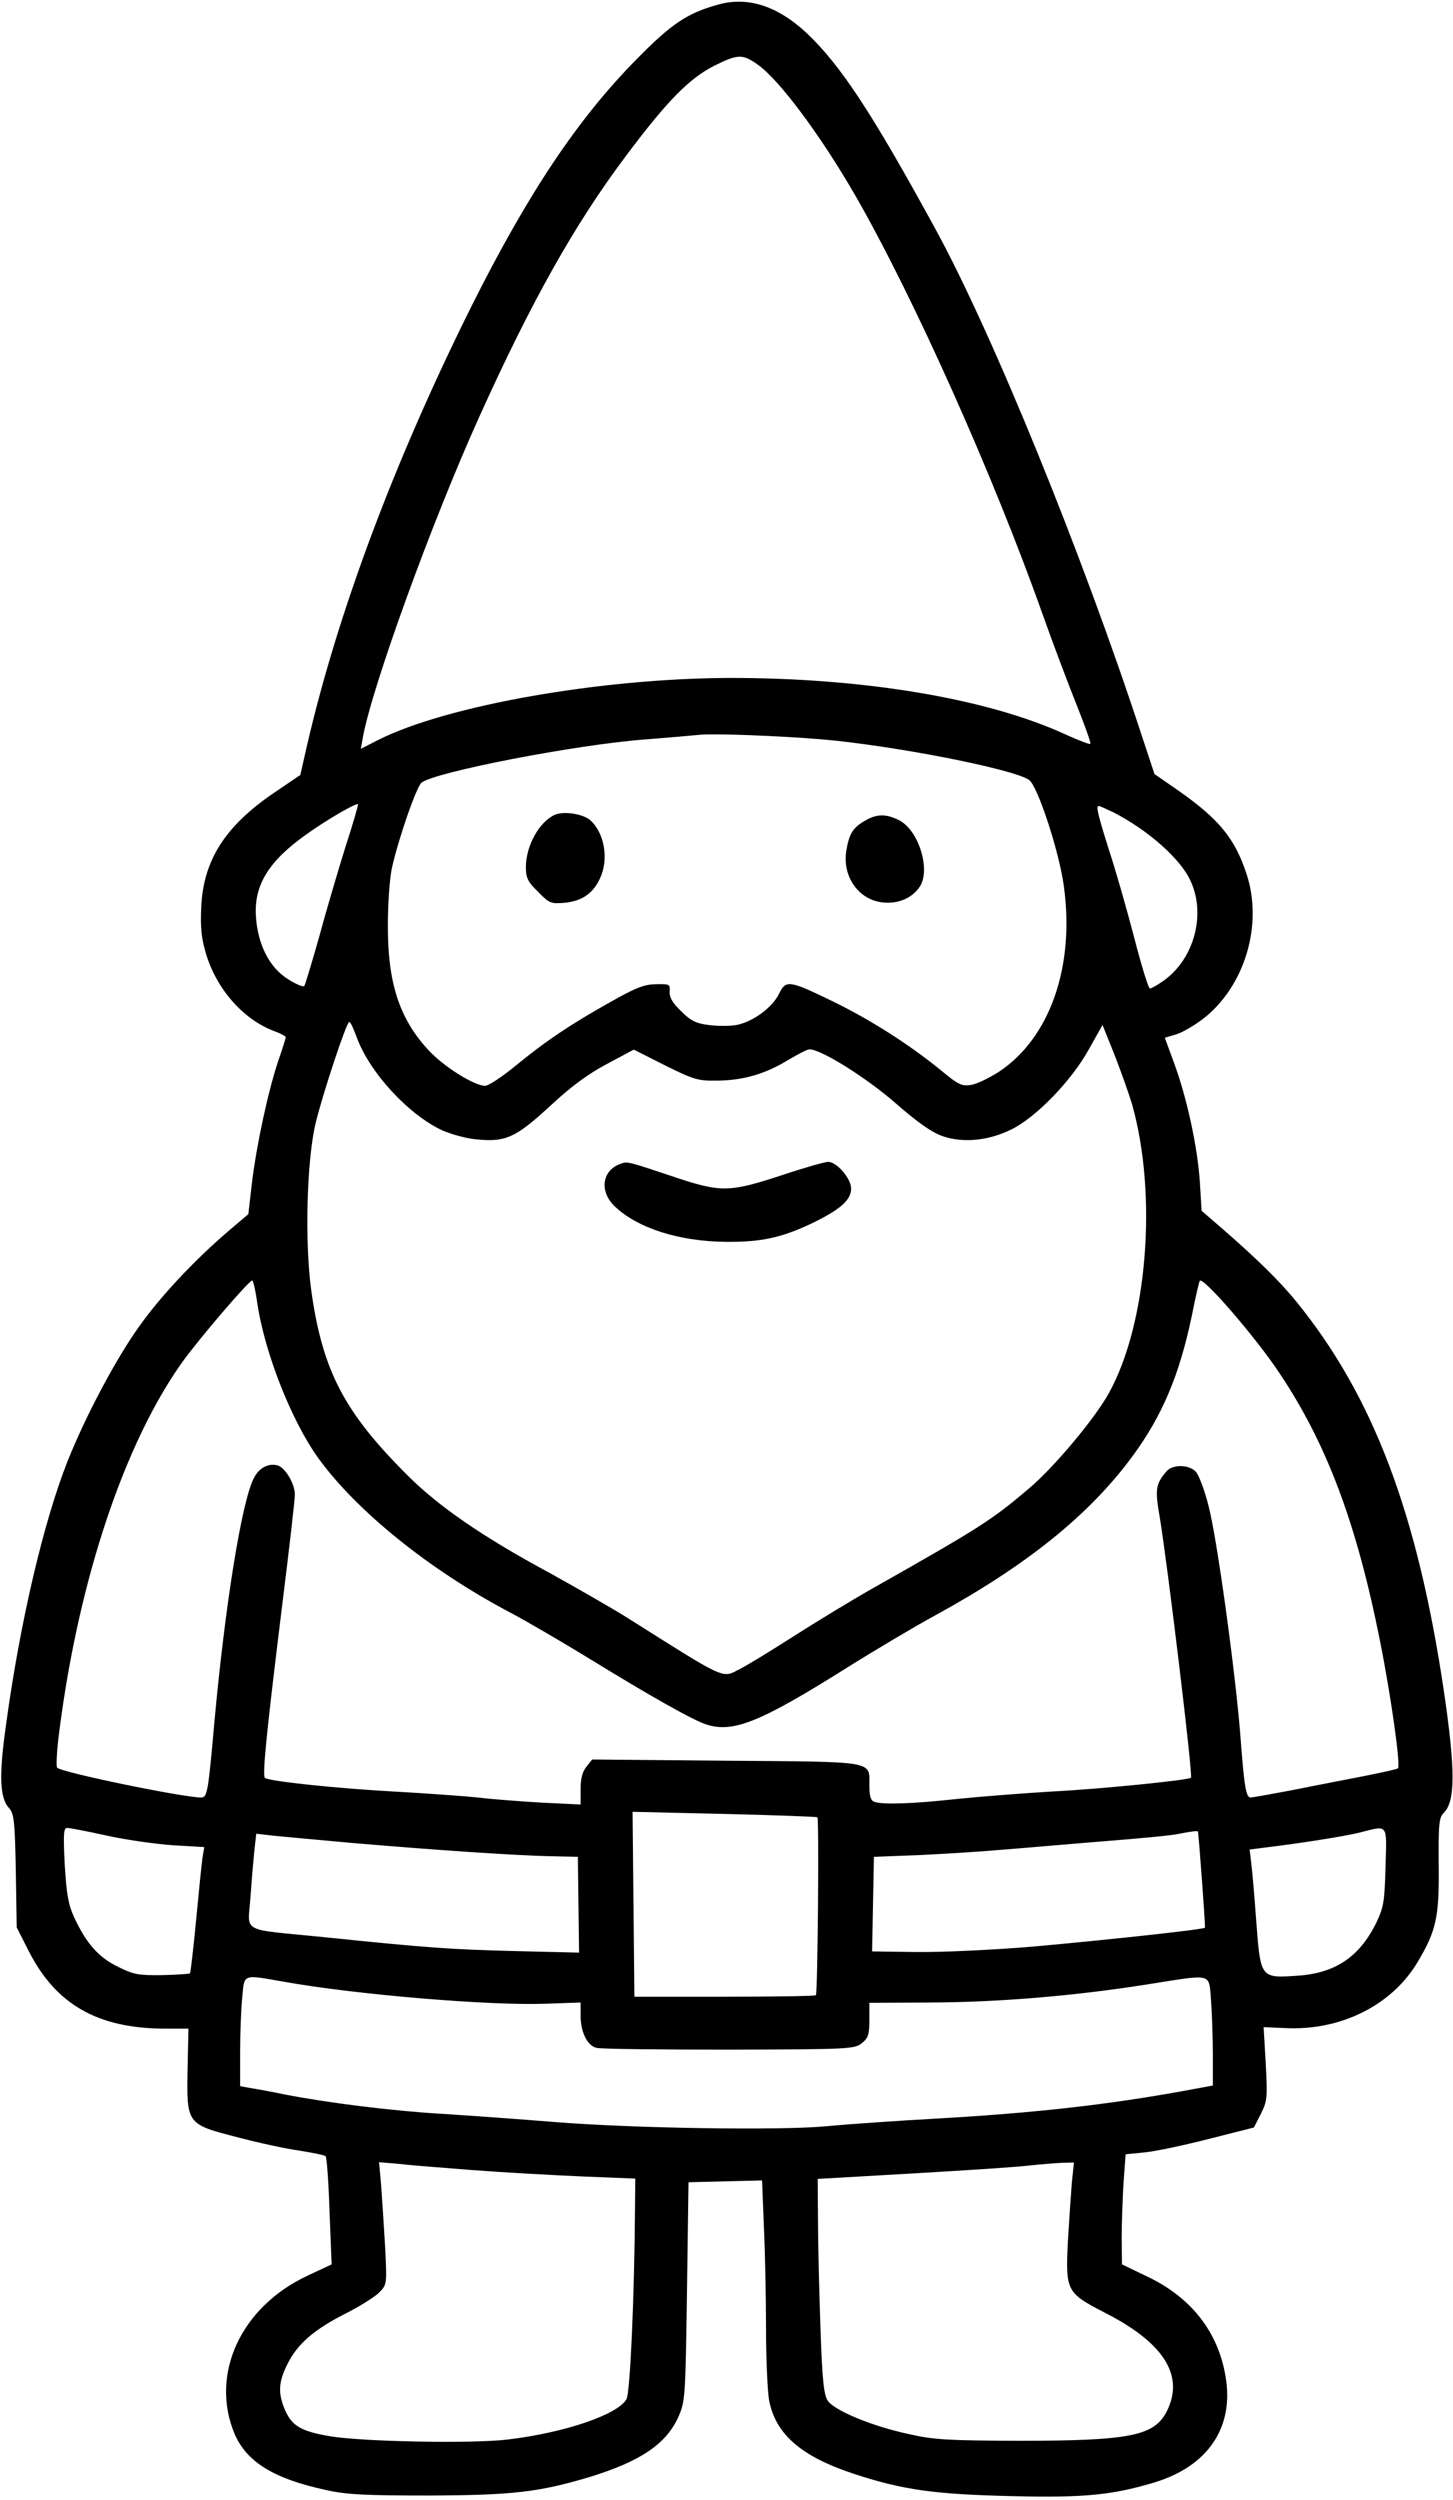 <?xml version="1.0" standalone="no"?>
<!DOCTYPE svg PUBLIC "-//W3C//DTD SVG 20010904//EN"
 "http://www.w3.org/TR/2001/REC-SVG-20010904/DTD/svg10.dtd">
<svg version="1.0" xmlns="http://www.w3.org/2000/svg"
 width="478pt" height="822pt" viewBox="0 0 478 822"
 preserveAspectRatio="xMidYMid meet">
<g transform="translate(0,822) scale(0.1,-0.1)"
fill="#000000" stroke="none">
<path d="M2363 8205 c-102 -28 -154 -63 -268 -179 -194 -196 -359 -443 -545
-815 -253 -508 -439 -1005 -540 -1442 l-22 -97 -84 -57 c-163 -110 -235 -223
-242 -377 -3 -68 0 -101 16 -155 36 -118 125 -218 229 -255 18 -7 33 -15 33
-18 0 -4 -11 -39 -25 -79 -33 -99 -71 -275 -86 -399 l-12 -104 -66 -56 c-111
-95 -223 -214 -293 -313 -77 -107 -178 -298 -236 -444 -78 -197 -156 -527
-202 -865 -24 -168 -21 -242 10 -275 16 -18 19 -42 22 -206 l3 -186 39 -77
c90 -177 227 -255 448 -256 l78 0 -3 -134 c-3 -180 -3 -180 164 -223 68 -18
160 -38 204 -44 44 -7 83 -15 86 -18 4 -3 10 -85 13 -181 l7 -175 -81 -38
c-219 -103 -320 -325 -238 -520 40 -92 129 -147 301 -184 67 -15 129 -18 337
-18 276 1 363 11 530 61 166 51 251 108 291 196 23 52 24 61 29 413 l5 360
121 3 121 3 6 -152 c4 -84 7 -234 7 -334 0 -100 5 -207 10 -236 21 -112 105
-185 277 -242 164 -54 267 -68 523 -74 240 -6 332 4 471 46 174 54 259 181
231 346 -24 148 -114 263 -262 332 l-79 38 -1 85 c0 47 3 128 6 181 l7 96 61
6 c34 3 129 23 211 44 l150 38 23 45 c21 42 22 53 16 165 l-7 120 69 -3 c183
-10 352 74 437 216 62 104 72 148 70 320 -1 137 1 156 17 172 38 38 38 142 0
400 -87 586 -233 970 -485 1280 -55 68 -132 143 -246 242 l-66 57 -6 98 c-8
114 -42 273 -85 389 l-30 82 37 11 c20 6 58 28 86 49 140 106 202 313 145 481
-38 115 -91 179 -224 272 l-78 54 -43 130 c-196 598 -489 1316 -676 1659 -212
388 -314 542 -426 648 -96 89 -193 120 -290 93z m129 -197 c71 -49 209 -235
323 -433 190 -331 451 -913 615 -1375 34 -96 85 -231 112 -298 27 -68 48 -126
45 -128 -2 -2 -37 11 -79 30 -257 119 -667 188 -1113 187 -420 -2 -923 -90
-1149 -203 l-59 -30 7 39 c31 168 227 708 382 1051 172 381 315 635 480 855
138 185 212 260 296 302 75 37 91 38 140 3z m213 -2219 c231 -20 624 -96 680
-133 28 -18 100 -237 115 -351 36 -263 -46 -498 -214 -609 -31 -20 -72 -40
-91 -43 -31 -5 -42 0 -102 50 -105 85 -228 163 -348 222 -150 73 -159 74 -182
28 -22 -46 -87 -93 -140 -103 -22 -4 -63 -4 -92 0 -41 5 -59 14 -90 45 -28 27
-39 45 -38 64 2 25 0 26 -44 25 -38 0 -67 -11 -150 -58 -132 -74 -213 -128
-314 -211 -44 -36 -88 -65 -99 -65 -36 0 -138 64 -188 119 -95 103 -133 222
-132 411 0 69 6 152 13 185 21 95 81 269 98 282 46 35 508 125 738 142 77 6
156 13 175 15 48 5 260 -3 405 -15z m-1569 -355 c-24 -77 -63 -209 -86 -294
-24 -85 -46 -158 -49 -162 -3 -4 -28 6 -54 23 -60 37 -99 113 -105 205 -7 103
41 182 165 270 65 47 165 105 171 100 1 -2 -17 -66 -42 -142z m2527 115 c113
-58 220 -152 253 -224 52 -110 13 -256 -86 -328 -21 -15 -42 -27 -47 -27 -5 0
-28 75 -52 168 -24 92 -61 222 -83 288 -38 121 -43 144 -33 144 3 0 25 -10 48
-21z m-2490 -738 c41 -115 170 -256 283 -308 28 -12 77 -26 110 -29 97 -10
130 5 243 109 72 67 126 106 188 139 l88 47 103 -52 c95 -47 108 -51 172 -50
86 1 158 22 233 68 32 19 63 35 70 35 38 0 187 -93 283 -177 76 -66 119 -96
156 -109 69 -23 152 -14 226 23 81 40 196 159 253 261 l46 82 41 -102 c22 -57
47 -128 56 -158 85 -300 50 -725 -77 -952 -46 -83 -181 -244 -262 -312 -124
-105 -160 -128 -510 -326 -71 -40 -191 -113 -266 -161 -75 -48 -155 -97 -178
-108 -56 -29 -41 -36 -361 166 -52 33 -171 101 -263 152 -219 118 -362 217
-462 316 -212 210 -284 347 -321 612 -22 160 -15 431 15 553 25 101 101 330
110 330 4 0 14 -22 24 -49z m-326 -879 c24 -160 112 -384 200 -506 126 -174
365 -367 628 -506 55 -29 168 -95 250 -145 218 -134 355 -211 399 -225 88 -28
176 7 461 186 94 59 224 136 290 172 302 165 509 331 652 526 96 131 153 264
194 461 12 61 24 112 26 114 11 14 184 -186 261 -302 157 -234 255 -496 332
-883 37 -186 68 -409 59 -418 -3 -3 -54 -14 -114 -26 -61 -12 -166 -32 -235
-46 -69 -13 -130 -24 -136 -24 -15 0 -21 35 -34 210 -17 210 -76 640 -104 748
-13 52 -32 102 -42 113 -22 24 -76 25 -96 2 -36 -42 -39 -59 -23 -150 26 -157
110 -852 103 -858 -9 -8 -296 -37 -453 -45 -99 -6 -242 -17 -319 -25 -146 -16
-244 -19 -270 -9 -12 4 -16 20 -16 54 0 82 24 77 -473 81 l-439 4 -19 -24
c-13 -16 -19 -39 -19 -74 l0 -50 -125 6 c-69 4 -164 11 -212 17 -49 5 -176 14
-283 20 -182 10 -400 33 -418 44 -10 6 4 144 58 582 22 176 40 334 40 350 0
36 -32 89 -57 96 -30 8 -61 -8 -78 -42 -40 -77 -95 -421 -130 -805 -20 -226
-23 -245 -43 -245 -59 0 -458 82 -474 98 -4 4 -1 62 8 127 64 494 214 941 404
1207 57 79 219 268 230 268 3 0 11 -35 17 -78z m1842 -1687 c6 -6 1 -579 -5
-585 -3 -3 -139 -5 -301 -5 l-296 0 -3 304 -3 304 302 -7 c166 -4 304 -9 306
-11z m-2339 -60 c63 -14 162 -28 219 -32 l103 -6 -6 -36 c-3 -20 -12 -112 -21
-206 -9 -93 -18 -171 -20 -173 -2 -2 -43 -5 -92 -6 -78 -1 -94 2 -146 28 -63
31 -103 76 -143 162 -19 41 -25 75 -31 172 -5 101 -4 122 8 122 8 0 66 -11
129 -25z m4208 -102 c-3 -116 -6 -133 -30 -184 -56 -114 -136 -167 -261 -175
-120 -8 -120 -8 -134 176 -6 85 -14 174 -17 197 l-5 42 47 6 c124 15 262 37
312 49 99 25 92 33 88 -111z m-617 115 c3 -15 25 -314 23 -316 -4 -6 -320 -40
-564 -62 -131 -11 -301 -19 -383 -18 l-148 2 3 155 3 156 155 6 c85 4 209 12
275 18 66 5 212 18 325 27 113 9 223 19 245 24 45 9 65 11 66 8z m-2776 -38
c272 -23 520 -40 643 -43 l93 -2 2 -158 2 -157 -205 5 c-212 5 -297 11 -635
46 -280 28 -249 11 -241 132 4 56 10 126 13 155 l6 53 51 -6 c28 -3 150 -14
271 -25z m-235 -455 c238 -43 683 -80 866 -73 l114 4 0 -43 c0 -54 22 -99 52
-106 13 -4 209 -6 435 -6 395 1 414 2 438 21 21 17 25 28 25 76 l0 57 203 1
c221 1 467 21 708 59 223 35 205 40 213 -52 3 -42 6 -122 6 -178 l0 -102 -87
-16 c-255 -47 -499 -74 -811 -92 -145 -8 -314 -20 -376 -26 -147 -14 -630 -7
-891 14 -110 9 -277 21 -372 27 -167 10 -374 36 -518 64 -38 8 -87 17 -107 20
l-38 7 0 112 c0 62 3 142 7 180 7 78 0 75 133 52z m625 -620 c105 -8 268 -17
363 -21 l172 -7 -1 -96 c-2 -295 -16 -608 -28 -629 -28 -51 -205 -111 -392
-133 -120 -14 -476 -7 -584 11 -93 16 -123 33 -146 83 -25 57 -24 94 7 155 33
66 87 113 194 167 47 24 96 55 109 69 24 25 24 28 18 148 -4 68 -10 158 -13
201 l-7 78 59 -5 c32 -4 145 -13 249 -21z m1971 -42 c-3 -38 -9 -125 -13 -194
-8 -161 -4 -168 120 -232 195 -99 263 -206 207 -322 -41 -84 -118 -100 -490
-100 -231 1 -277 3 -360 22 -122 26 -246 78 -267 110 -13 20 -18 68 -24 241
-4 119 -8 278 -8 352 l-1 136 313 18 c171 10 344 21 382 26 39 4 88 8 109 9
l39 1 -7 -67z"/>
<path d="M1825 5541 c-51 -23 -95 -102 -95 -172 0 -35 6 -48 40 -81 38 -39 42
-40 90 -36 57 6 94 33 116 85 27 62 11 146 -34 186 -23 21 -87 31 -117 18z"/>
<path d="M2843 5520 c-38 -22 -50 -43 -59 -98 -13 -84 40 -160 119 -169 51 -6
98 14 123 52 36 55 -3 183 -66 217 -44 23 -77 23 -117 -2z"/>
<path d="M2040 4393 c-60 -22 -69 -91 -17 -140 75 -71 211 -115 367 -116 112
-1 179 13 277 59 96 46 133 78 133 116 0 33 -47 88 -76 88 -9 0 -74 -18 -143
-41 -185 -61 -208 -61 -374 -5 -144 48 -143 48 -167 39z"/>
</g>
</svg>
